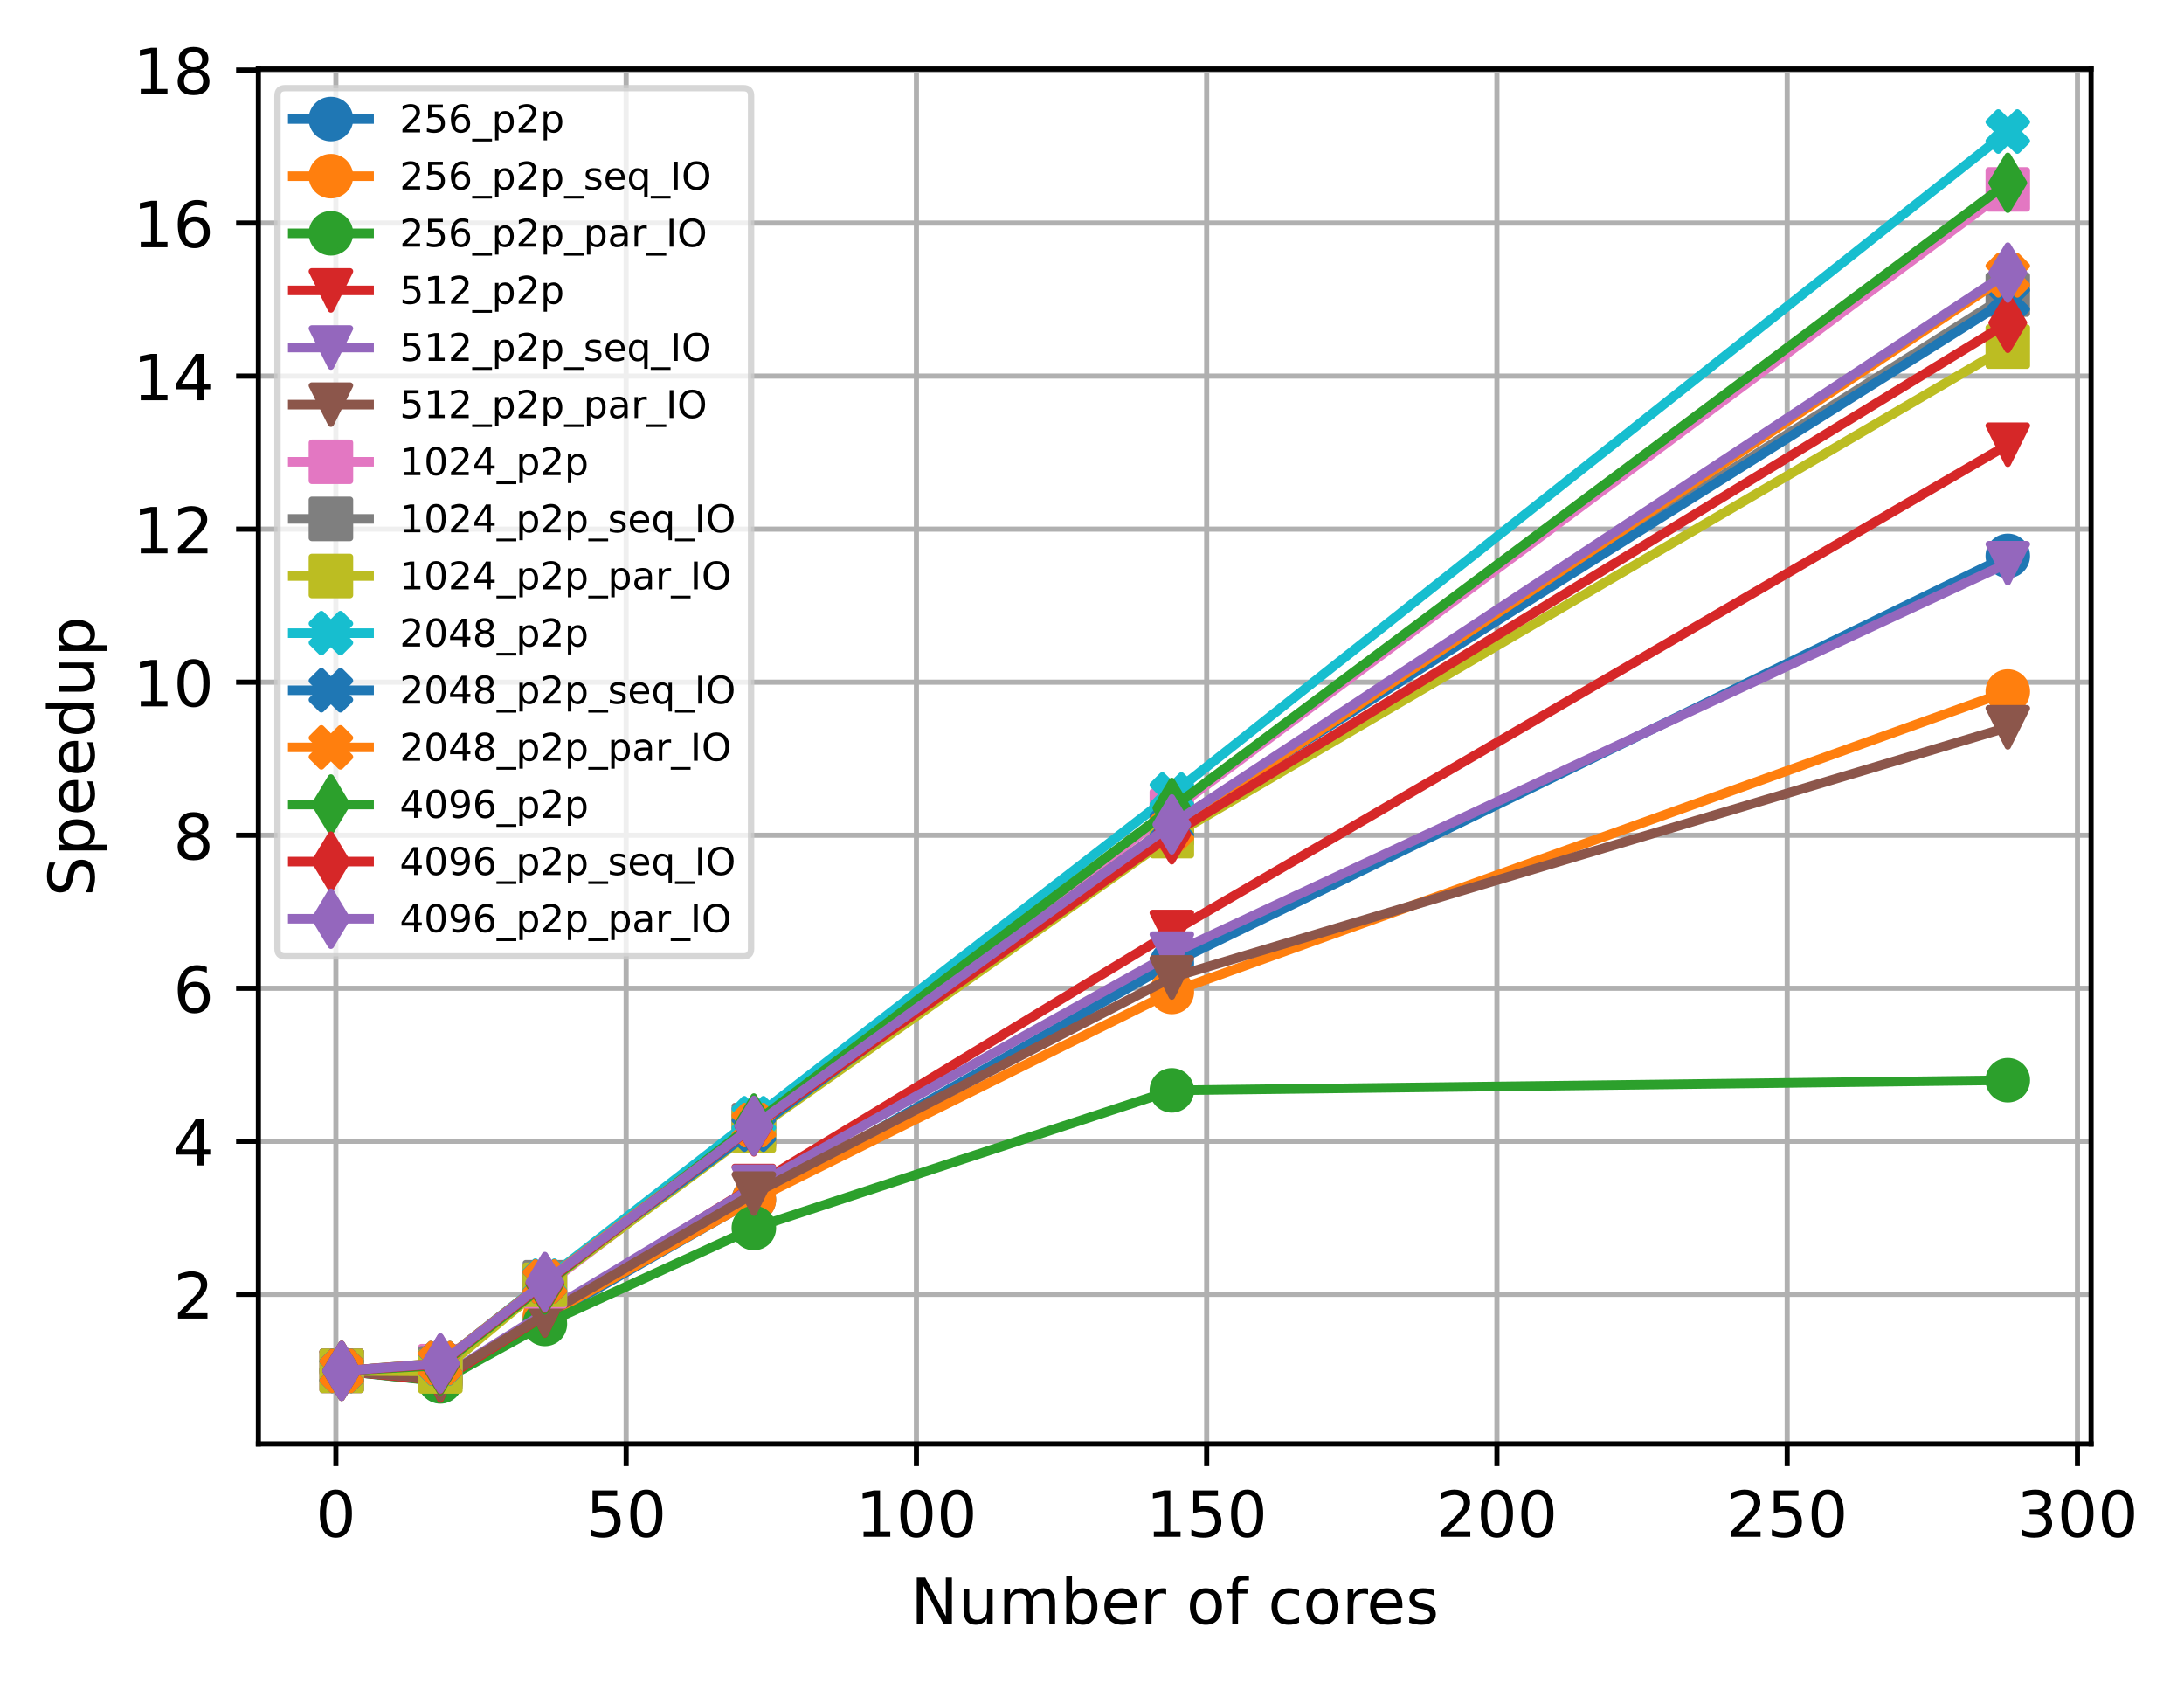 <?xml version="1.0" encoding="utf-8" standalone="no"?>
<!DOCTYPE svg PUBLIC "-//W3C//DTD SVG 1.1//EN"
  "http://www.w3.org/Graphics/SVG/1.1/DTD/svg11.dtd">
<!-- Created with matplotlib (https://matplotlib.org/) -->
<svg height="264.4pt" version="1.1" viewBox="0 0 343.203 264.4" width="343.203pt" xmlns="http://www.w3.org/2000/svg" xmlns:xlink="http://www.w3.org/1999/xlink">
 <defs>
  <style type="text/css">
*{stroke-linecap:butt;stroke-linejoin:round;}
  </style>
 </defs>
 <g id="figure_1">
  <g id="patch_1">
   <path d="M 0 264.4 
L 343.203 264.4 
L 343.203 0 
L 0 0 
z
" style="fill:#ffffff;"/>
  </g>
  <g id="axes_1">
   <g id="patch_2">
    <path d="M 40.603 226.843 
L 328.603 226.843 
L 328.603 10.843 
L 40.603 10.843 
z
" style="fill:#ffffff;"/>
   </g>
   <g id="matplotlib.axis_1">
    <g id="xtick_1">
     <g id="line2d_1">
      <path clip-path="url(#p2a4f93fd7f)" d="M 52.782 226.843 
L 52.782 10.843 
" style="fill:none;stroke:#b0b0b0;stroke-linecap:square;stroke-width:0.8;"/>
     </g>
     <g id="line2d_2">
      <defs>
       <path d="M 0 0 
L 0 3.5 
" id="mf9ddf1fd57" style="stroke:#000000;stroke-width:0.8;"/>
      </defs>
      <g>
       <use style="stroke:#000000;stroke-width:0.8;" x="52.782" xlink:href="#mf9ddf1fd57" y="226.843"/>
      </g>
     </g>
     <g id="text_1">
      <!-- 0 -->
      <defs>
       <path d="M 31.781 66.406 
Q 24.172 66.406 20.328 58.906 
Q 16.5 51.422 16.5 36.375 
Q 16.5 21.391 20.328 13.891 
Q 24.172 6.391 31.781 6.391 
Q 39.453 6.391 43.281 13.891 
Q 47.125 21.391 47.125 36.375 
Q 47.125 51.422 43.281 58.906 
Q 39.453 66.406 31.781 66.406 
z
M 31.781 74.219 
Q 44.047 74.219 50.516 64.516 
Q 56.984 54.828 56.984 36.375 
Q 56.984 17.969 50.516 8.266 
Q 44.047 -1.422 31.781 -1.422 
Q 19.531 -1.422 13.062 8.266 
Q 6.594 17.969 6.594 36.375 
Q 6.594 54.828 13.062 64.516 
Q 19.531 74.219 31.781 74.219 
z
" id="DejaVuSans-48"/>
      </defs>
      <g transform="translate(49.601 241.442)scale(0.1 -0.1)">
       <use xlink:href="#DejaVuSans-48"/>
      </g>
     </g>
    </g>
    <g id="xtick_2">
     <g id="line2d_3">
      <path clip-path="url(#p2a4f93fd7f)" d="M 98.395 226.843 
L 98.395 10.843 
" style="fill:none;stroke:#b0b0b0;stroke-linecap:square;stroke-width:0.8;"/>
     </g>
     <g id="line2d_4">
      <g>
       <use style="stroke:#000000;stroke-width:0.8;" x="98.395" xlink:href="#mf9ddf1fd57" y="226.843"/>
      </g>
     </g>
     <g id="text_2">
      <!-- 50 -->
      <defs>
       <path d="M 10.797 72.906 
L 49.516 72.906 
L 49.516 64.594 
L 19.828 64.594 
L 19.828 46.734 
Q 21.969 47.469 24.109 47.828 
Q 26.266 48.188 28.422 48.188 
Q 40.625 48.188 47.75 41.5 
Q 54.891 34.812 54.891 23.391 
Q 54.891 11.625 47.562 5.094 
Q 40.234 -1.422 26.906 -1.422 
Q 22.312 -1.422 17.547 -0.641 
Q 12.797 0.141 7.719 1.703 
L 7.719 11.625 
Q 12.109 9.234 16.797 8.062 
Q 21.484 6.891 26.703 6.891 
Q 35.156 6.891 40.078 11.328 
Q 45.016 15.766 45.016 23.391 
Q 45.016 31 40.078 35.438 
Q 35.156 39.891 26.703 39.891 
Q 22.75 39.891 18.812 39.016 
Q 14.891 38.141 10.797 36.281 
z
" id="DejaVuSans-53"/>
      </defs>
      <g transform="translate(92.032 241.442)scale(0.1 -0.1)">
       <use xlink:href="#DejaVuSans-53"/>
       <use x="63.623" xlink:href="#DejaVuSans-48"/>
      </g>
     </g>
    </g>
    <g id="xtick_3">
     <g id="line2d_5">
      <path clip-path="url(#p2a4f93fd7f)" d="M 144.008 226.843 
L 144.008 10.843 
" style="fill:none;stroke:#b0b0b0;stroke-linecap:square;stroke-width:0.8;"/>
     </g>
     <g id="line2d_6">
      <g>
       <use style="stroke:#000000;stroke-width:0.8;" x="144.008" xlink:href="#mf9ddf1fd57" y="226.843"/>
      </g>
     </g>
     <g id="text_3">
      <!-- 100 -->
      <defs>
       <path d="M 12.406 8.297 
L 28.516 8.297 
L 28.516 63.922 
L 10.984 60.406 
L 10.984 69.391 
L 28.422 72.906 
L 38.281 72.906 
L 38.281 8.297 
L 54.391 8.297 
L 54.391 0 
L 12.406 0 
z
" id="DejaVuSans-49"/>
      </defs>
      <g transform="translate(134.464 241.442)scale(0.1 -0.1)">
       <use xlink:href="#DejaVuSans-49"/>
       <use x="63.623" xlink:href="#DejaVuSans-48"/>
       <use x="127.246" xlink:href="#DejaVuSans-48"/>
      </g>
     </g>
    </g>
    <g id="xtick_4">
     <g id="line2d_7">
      <path clip-path="url(#p2a4f93fd7f)" d="M 189.621 226.843 
L 189.621 10.843 
" style="fill:none;stroke:#b0b0b0;stroke-linecap:square;stroke-width:0.8;"/>
     </g>
     <g id="line2d_8">
      <g>
       <use style="stroke:#000000;stroke-width:0.8;" x="189.621" xlink:href="#mf9ddf1fd57" y="226.843"/>
      </g>
     </g>
     <g id="text_4">
      <!-- 150 -->
      <g transform="translate(180.077 241.442)scale(0.1 -0.1)">
       <use xlink:href="#DejaVuSans-49"/>
       <use x="63.623" xlink:href="#DejaVuSans-53"/>
       <use x="127.246" xlink:href="#DejaVuSans-48"/>
      </g>
     </g>
    </g>
    <g id="xtick_5">
     <g id="line2d_9">
      <path clip-path="url(#p2a4f93fd7f)" d="M 235.233 226.843 
L 235.233 10.843 
" style="fill:none;stroke:#b0b0b0;stroke-linecap:square;stroke-width:0.8;"/>
     </g>
     <g id="line2d_10">
      <g>
       <use style="stroke:#000000;stroke-width:0.8;" x="235.233" xlink:href="#mf9ddf1fd57" y="226.843"/>
      </g>
     </g>
     <g id="text_5">
      <!-- 200 -->
      <defs>
       <path d="M 19.188 8.297 
L 53.609 8.297 
L 53.609 0 
L 7.328 0 
L 7.328 8.297 
Q 12.938 14.109 22.625 23.891 
Q 32.328 33.688 34.812 36.531 
Q 39.547 41.844 41.422 45.531 
Q 43.312 49.219 43.312 52.781 
Q 43.312 58.594 39.234 62.25 
Q 35.156 65.922 28.609 65.922 
Q 23.969 65.922 18.812 64.312 
Q 13.672 62.703 7.812 59.422 
L 7.812 69.391 
Q 13.766 71.781 18.938 73 
Q 24.125 74.219 28.422 74.219 
Q 39.75 74.219 46.484 68.547 
Q 53.219 62.891 53.219 53.422 
Q 53.219 48.922 51.531 44.891 
Q 49.859 40.875 45.406 35.406 
Q 44.188 33.984 37.641 27.219 
Q 31.109 20.453 19.188 8.297 
z
" id="DejaVuSans-50"/>
      </defs>
      <g transform="translate(225.69 241.442)scale(0.1 -0.1)">
       <use xlink:href="#DejaVuSans-50"/>
       <use x="63.623" xlink:href="#DejaVuSans-48"/>
       <use x="127.246" xlink:href="#DejaVuSans-48"/>
      </g>
     </g>
    </g>
    <g id="xtick_6">
     <g id="line2d_11">
      <path clip-path="url(#p2a4f93fd7f)" d="M 280.846 226.843 
L 280.846 10.843 
" style="fill:none;stroke:#b0b0b0;stroke-linecap:square;stroke-width:0.8;"/>
     </g>
     <g id="line2d_12">
      <g>
       <use style="stroke:#000000;stroke-width:0.8;" x="280.846" xlink:href="#mf9ddf1fd57" y="226.843"/>
      </g>
     </g>
     <g id="text_6">
      <!-- 250 -->
      <g transform="translate(271.303 241.442)scale(0.1 -0.1)">
       <use xlink:href="#DejaVuSans-50"/>
       <use x="63.623" xlink:href="#DejaVuSans-53"/>
       <use x="127.246" xlink:href="#DejaVuSans-48"/>
      </g>
     </g>
    </g>
    <g id="xtick_7">
     <g id="line2d_13">
      <path clip-path="url(#p2a4f93fd7f)" d="M 326.459 226.843 
L 326.459 10.843 
" style="fill:none;stroke:#b0b0b0;stroke-linecap:square;stroke-width:0.8;"/>
     </g>
     <g id="line2d_14">
      <g>
       <use style="stroke:#000000;stroke-width:0.8;" x="326.459" xlink:href="#mf9ddf1fd57" y="226.843"/>
      </g>
     </g>
     <g id="text_7">
      <!-- 300 -->
      <defs>
       <path d="M 40.578 39.312 
Q 47.656 37.797 51.625 33 
Q 55.609 28.219 55.609 21.188 
Q 55.609 10.406 48.188 4.484 
Q 40.766 -1.422 27.094 -1.422 
Q 22.516 -1.422 17.656 -0.516 
Q 12.797 0.391 7.625 2.203 
L 7.625 11.719 
Q 11.719 9.328 16.594 8.109 
Q 21.484 6.891 26.812 6.891 
Q 36.078 6.891 40.938 10.547 
Q 45.797 14.203 45.797 21.188 
Q 45.797 27.641 41.281 31.266 
Q 36.766 34.906 28.719 34.906 
L 20.219 34.906 
L 20.219 43.016 
L 29.109 43.016 
Q 36.375 43.016 40.234 45.922 
Q 44.094 48.828 44.094 54.297 
Q 44.094 59.906 40.109 62.906 
Q 36.141 65.922 28.719 65.922 
Q 24.656 65.922 20.016 65.031 
Q 15.375 64.156 9.812 62.312 
L 9.812 71.094 
Q 15.438 72.656 20.344 73.438 
Q 25.25 74.219 29.594 74.219 
Q 40.828 74.219 47.359 69.109 
Q 53.906 64.016 53.906 55.328 
Q 53.906 49.266 50.438 45.094 
Q 46.969 40.922 40.578 39.312 
z
" id="DejaVuSans-51"/>
      </defs>
      <g transform="translate(316.916 241.442)scale(0.1 -0.1)">
       <use xlink:href="#DejaVuSans-51"/>
       <use x="63.623" xlink:href="#DejaVuSans-48"/>
       <use x="127.246" xlink:href="#DejaVuSans-48"/>
      </g>
     </g>
    </g>
    <g id="text_8">
     <!-- Number of cores -->
     <defs>
      <path d="M 9.812 72.906 
L 23.094 72.906 
L 55.422 11.922 
L 55.422 72.906 
L 64.984 72.906 
L 64.984 0 
L 51.703 0 
L 19.391 60.984 
L 19.391 0 
L 9.812 0 
z
" id="DejaVuSans-78"/>
      <path d="M 8.5 21.578 
L 8.5 54.688 
L 17.484 54.688 
L 17.484 21.922 
Q 17.484 14.156 20.5 10.266 
Q 23.531 6.391 29.594 6.391 
Q 36.859 6.391 41.078 11.031 
Q 45.312 15.672 45.312 23.688 
L 45.312 54.688 
L 54.297 54.688 
L 54.297 0 
L 45.312 0 
L 45.312 8.406 
Q 42.047 3.422 37.719 1 
Q 33.406 -1.422 27.688 -1.422 
Q 18.266 -1.422 13.375 4.438 
Q 8.5 10.297 8.5 21.578 
z
M 31.109 56 
z
" id="DejaVuSans-117"/>
      <path d="M 52 44.188 
Q 55.375 50.25 60.062 53.125 
Q 64.75 56 71.094 56 
Q 79.641 56 84.281 50.016 
Q 88.922 44.047 88.922 33.016 
L 88.922 0 
L 79.891 0 
L 79.891 32.719 
Q 79.891 40.578 77.094 44.375 
Q 74.312 48.188 68.609 48.188 
Q 61.625 48.188 57.562 43.547 
Q 53.516 38.922 53.516 30.906 
L 53.516 0 
L 44.484 0 
L 44.484 32.719 
Q 44.484 40.625 41.703 44.406 
Q 38.922 48.188 33.109 48.188 
Q 26.219 48.188 22.156 43.531 
Q 18.109 38.875 18.109 30.906 
L 18.109 0 
L 9.078 0 
L 9.078 54.688 
L 18.109 54.688 
L 18.109 46.188 
Q 21.188 51.219 25.484 53.609 
Q 29.781 56 35.688 56 
Q 41.656 56 45.828 52.969 
Q 50 49.953 52 44.188 
z
" id="DejaVuSans-109"/>
      <path d="M 48.688 27.297 
Q 48.688 37.203 44.609 42.844 
Q 40.531 48.484 33.406 48.484 
Q 26.266 48.484 22.188 42.844 
Q 18.109 37.203 18.109 27.297 
Q 18.109 17.391 22.188 11.75 
Q 26.266 6.109 33.406 6.109 
Q 40.531 6.109 44.609 11.75 
Q 48.688 17.391 48.688 27.297 
z
M 18.109 46.391 
Q 20.953 51.266 25.266 53.625 
Q 29.594 56 35.594 56 
Q 45.562 56 51.781 48.094 
Q 58.016 40.188 58.016 27.297 
Q 58.016 14.406 51.781 6.484 
Q 45.562 -1.422 35.594 -1.422 
Q 29.594 -1.422 25.266 0.953 
Q 20.953 3.328 18.109 8.203 
L 18.109 0 
L 9.078 0 
L 9.078 75.984 
L 18.109 75.984 
z
" id="DejaVuSans-98"/>
      <path d="M 56.203 29.594 
L 56.203 25.203 
L 14.891 25.203 
Q 15.484 15.922 20.484 11.062 
Q 25.484 6.203 34.422 6.203 
Q 39.594 6.203 44.453 7.469 
Q 49.312 8.734 54.109 11.281 
L 54.109 2.781 
Q 49.266 0.734 44.188 -0.344 
Q 39.109 -1.422 33.891 -1.422 
Q 20.797 -1.422 13.156 6.188 
Q 5.516 13.812 5.516 26.812 
Q 5.516 40.234 12.766 48.109 
Q 20.016 56 32.328 56 
Q 43.359 56 49.781 48.891 
Q 56.203 41.797 56.203 29.594 
z
M 47.219 32.234 
Q 47.125 39.594 43.094 43.984 
Q 39.062 48.391 32.422 48.391 
Q 24.906 48.391 20.391 44.141 
Q 15.875 39.891 15.188 32.172 
z
" id="DejaVuSans-101"/>
      <path d="M 41.109 46.297 
Q 39.594 47.172 37.812 47.578 
Q 36.031 48 33.891 48 
Q 26.266 48 22.188 43.047 
Q 18.109 38.094 18.109 28.812 
L 18.109 0 
L 9.078 0 
L 9.078 54.688 
L 18.109 54.688 
L 18.109 46.188 
Q 20.953 51.172 25.484 53.578 
Q 30.031 56 36.531 56 
Q 37.453 56 38.578 55.875 
Q 39.703 55.766 41.062 55.516 
z
" id="DejaVuSans-114"/>
      <path id="DejaVuSans-32"/>
      <path d="M 30.609 48.391 
Q 23.391 48.391 19.188 42.75 
Q 14.984 37.109 14.984 27.297 
Q 14.984 17.484 19.156 11.844 
Q 23.344 6.203 30.609 6.203 
Q 37.797 6.203 41.984 11.859 
Q 46.188 17.531 46.188 27.297 
Q 46.188 37.016 41.984 42.703 
Q 37.797 48.391 30.609 48.391 
z
M 30.609 56 
Q 42.328 56 49.016 48.375 
Q 55.719 40.766 55.719 27.297 
Q 55.719 13.875 49.016 6.219 
Q 42.328 -1.422 30.609 -1.422 
Q 18.844 -1.422 12.172 6.219 
Q 5.516 13.875 5.516 27.297 
Q 5.516 40.766 12.172 48.375 
Q 18.844 56 30.609 56 
z
" id="DejaVuSans-111"/>
      <path d="M 37.109 75.984 
L 37.109 68.5 
L 28.516 68.5 
Q 23.688 68.5 21.797 66.547 
Q 19.922 64.594 19.922 59.516 
L 19.922 54.688 
L 34.719 54.688 
L 34.719 47.703 
L 19.922 47.703 
L 19.922 0 
L 10.891 0 
L 10.891 47.703 
L 2.297 47.703 
L 2.297 54.688 
L 10.891 54.688 
L 10.891 58.5 
Q 10.891 67.625 15.141 71.797 
Q 19.391 75.984 28.609 75.984 
z
" id="DejaVuSans-102"/>
      <path d="M 48.781 52.594 
L 48.781 44.188 
Q 44.969 46.297 41.141 47.344 
Q 37.312 48.391 33.406 48.391 
Q 24.656 48.391 19.812 42.844 
Q 14.984 37.312 14.984 27.297 
Q 14.984 17.281 19.812 11.734 
Q 24.656 6.203 33.406 6.203 
Q 37.312 6.203 41.141 7.25 
Q 44.969 8.297 48.781 10.406 
L 48.781 2.094 
Q 45.016 0.344 40.984 -0.531 
Q 36.969 -1.422 32.422 -1.422 
Q 20.062 -1.422 12.781 6.344 
Q 5.516 14.109 5.516 27.297 
Q 5.516 40.672 12.859 48.328 
Q 20.219 56 33.016 56 
Q 37.156 56 41.109 55.141 
Q 45.062 54.297 48.781 52.594 
z
" id="DejaVuSans-99"/>
      <path d="M 44.281 53.078 
L 44.281 44.578 
Q 40.484 46.531 36.375 47.5 
Q 32.281 48.484 27.875 48.484 
Q 21.188 48.484 17.844 46.438 
Q 14.5 44.391 14.5 40.281 
Q 14.5 37.156 16.891 35.375 
Q 19.281 33.594 26.516 31.984 
L 29.594 31.297 
Q 39.156 29.25 43.188 25.516 
Q 47.219 21.781 47.219 15.094 
Q 47.219 7.469 41.188 3.016 
Q 35.156 -1.422 24.609 -1.422 
Q 20.219 -1.422 15.453 -0.562 
Q 10.688 0.297 5.422 2 
L 5.422 11.281 
Q 10.406 8.688 15.234 7.391 
Q 20.062 6.109 24.812 6.109 
Q 31.156 6.109 34.562 8.281 
Q 37.984 10.453 37.984 14.406 
Q 37.984 18.062 35.516 20.016 
Q 33.062 21.969 24.703 23.781 
L 21.578 24.516 
Q 13.234 26.266 9.516 29.906 
Q 5.812 33.547 5.812 39.891 
Q 5.812 47.609 11.281 51.797 
Q 16.75 56 26.812 56 
Q 31.781 56 36.172 55.266 
Q 40.578 54.547 44.281 53.078 
z
" id="DejaVuSans-115"/>
     </defs>
     <g transform="translate(143.087 255.12)scale(0.1 -0.1)">
      <use xlink:href="#DejaVuSans-78"/>
      <use x="74.805" xlink:href="#DejaVuSans-117"/>
      <use x="138.184" xlink:href="#DejaVuSans-109"/>
      <use x="235.596" xlink:href="#DejaVuSans-98"/>
      <use x="299.072" xlink:href="#DejaVuSans-101"/>
      <use x="360.596" xlink:href="#DejaVuSans-114"/>
      <use x="401.709" xlink:href="#DejaVuSans-32"/>
      <use x="433.496" xlink:href="#DejaVuSans-111"/>
      <use x="494.678" xlink:href="#DejaVuSans-102"/>
      <use x="529.883" xlink:href="#DejaVuSans-32"/>
      <use x="561.67" xlink:href="#DejaVuSans-99"/>
      <use x="616.65" xlink:href="#DejaVuSans-111"/>
      <use x="677.832" xlink:href="#DejaVuSans-114"/>
      <use x="716.695" xlink:href="#DejaVuSans-101"/>
      <use x="778.219" xlink:href="#DejaVuSans-115"/>
     </g>
    </g>
   </g>
   <g id="matplotlib.axis_2">
    <g id="ytick_1">
     <g id="line2d_15">
      <path clip-path="url(#p2a4f93fd7f)" d="M 40.603 203.345 
L 328.603 203.345 
" style="fill:none;stroke:#b0b0b0;stroke-linecap:square;stroke-width:0.8;"/>
     </g>
     <g id="line2d_16">
      <defs>
       <path d="M 0 0 
L -3.5 0 
" id="me0f9946954" style="stroke:#000000;stroke-width:0.8;"/>
      </defs>
      <g>
       <use style="stroke:#000000;stroke-width:0.8;" x="40.603" xlink:href="#me0f9946954" y="203.345"/>
      </g>
     </g>
     <g id="text_9">
      <!-- 2 -->
      <g transform="translate(27.241 207.145)scale(0.1 -0.1)">
       <use xlink:href="#DejaVuSans-50"/>
      </g>
     </g>
    </g>
    <g id="ytick_2">
     <g id="line2d_17">
      <path clip-path="url(#p2a4f93fd7f)" d="M 40.603 179.302 
L 328.603 179.302 
" style="fill:none;stroke:#b0b0b0;stroke-linecap:square;stroke-width:0.8;"/>
     </g>
     <g id="line2d_18">
      <g>
       <use style="stroke:#000000;stroke-width:0.8;" x="40.603" xlink:href="#me0f9946954" y="179.302"/>
      </g>
     </g>
     <g id="text_10">
      <!-- 4 -->
      <defs>
       <path d="M 37.797 64.312 
L 12.891 25.391 
L 37.797 25.391 
z
M 35.203 72.906 
L 47.609 72.906 
L 47.609 25.391 
L 58.016 25.391 
L 58.016 17.188 
L 47.609 17.188 
L 47.609 0 
L 37.797 0 
L 37.797 17.188 
L 4.891 17.188 
L 4.891 26.703 
z
" id="DejaVuSans-52"/>
      </defs>
      <g transform="translate(27.241 183.101)scale(0.1 -0.1)">
       <use xlink:href="#DejaVuSans-52"/>
      </g>
     </g>
    </g>
    <g id="ytick_3">
     <g id="line2d_19">
      <path clip-path="url(#p2a4f93fd7f)" d="M 40.603 155.259 
L 328.603 155.259 
" style="fill:none;stroke:#b0b0b0;stroke-linecap:square;stroke-width:0.8;"/>
     </g>
     <g id="line2d_20">
      <g>
       <use style="stroke:#000000;stroke-width:0.8;" x="40.603" xlink:href="#me0f9946954" y="155.259"/>
      </g>
     </g>
     <g id="text_11">
      <!-- 6 -->
      <defs>
       <path d="M 33.016 40.375 
Q 26.375 40.375 22.484 35.828 
Q 18.609 31.297 18.609 23.391 
Q 18.609 15.531 22.484 10.953 
Q 26.375 6.391 33.016 6.391 
Q 39.656 6.391 43.531 10.953 
Q 47.406 15.531 47.406 23.391 
Q 47.406 31.297 43.531 35.828 
Q 39.656 40.375 33.016 40.375 
z
M 52.594 71.297 
L 52.594 62.312 
Q 48.875 64.062 45.094 64.984 
Q 41.312 65.922 37.594 65.922 
Q 27.828 65.922 22.672 59.328 
Q 17.531 52.734 16.797 39.406 
Q 19.672 43.656 24.016 45.922 
Q 28.375 48.188 33.594 48.188 
Q 44.578 48.188 50.953 41.516 
Q 57.328 34.859 57.328 23.391 
Q 57.328 12.156 50.688 5.359 
Q 44.047 -1.422 33.016 -1.422 
Q 20.359 -1.422 13.672 8.266 
Q 6.984 17.969 6.984 36.375 
Q 6.984 53.656 15.188 63.938 
Q 23.391 74.219 37.203 74.219 
Q 40.922 74.219 44.703 73.484 
Q 48.484 72.75 52.594 71.297 
z
" id="DejaVuSans-54"/>
      </defs>
      <g transform="translate(27.241 159.058)scale(0.1 -0.1)">
       <use xlink:href="#DejaVuSans-54"/>
      </g>
     </g>
    </g>
    <g id="ytick_4">
     <g id="line2d_21">
      <path clip-path="url(#p2a4f93fd7f)" d="M 40.603 131.216 
L 328.603 131.216 
" style="fill:none;stroke:#b0b0b0;stroke-linecap:square;stroke-width:0.8;"/>
     </g>
     <g id="line2d_22">
      <g>
       <use style="stroke:#000000;stroke-width:0.8;" x="40.603" xlink:href="#me0f9946954" y="131.216"/>
      </g>
     </g>
     <g id="text_12">
      <!-- 8 -->
      <defs>
       <path d="M 31.781 34.625 
Q 24.75 34.625 20.719 30.859 
Q 16.703 27.094 16.703 20.516 
Q 16.703 13.922 20.719 10.156 
Q 24.75 6.391 31.781 6.391 
Q 38.812 6.391 42.859 10.172 
Q 46.922 13.969 46.922 20.516 
Q 46.922 27.094 42.891 30.859 
Q 38.875 34.625 31.781 34.625 
z
M 21.922 38.812 
Q 15.578 40.375 12.031 44.719 
Q 8.5 49.078 8.5 55.328 
Q 8.5 64.062 14.719 69.141 
Q 20.953 74.219 31.781 74.219 
Q 42.672 74.219 48.875 69.141 
Q 55.078 64.062 55.078 55.328 
Q 55.078 49.078 51.531 44.719 
Q 48 40.375 41.703 38.812 
Q 48.828 37.156 52.797 32.312 
Q 56.781 27.484 56.781 20.516 
Q 56.781 9.906 50.312 4.234 
Q 43.844 -1.422 31.781 -1.422 
Q 19.734 -1.422 13.25 4.234 
Q 6.781 9.906 6.781 20.516 
Q 6.781 27.484 10.781 32.312 
Q 14.797 37.156 21.922 38.812 
z
M 18.312 54.391 
Q 18.312 48.734 21.844 45.562 
Q 25.391 42.391 31.781 42.391 
Q 38.141 42.391 41.719 45.562 
Q 45.312 48.734 45.312 54.391 
Q 45.312 60.062 41.719 63.234 
Q 38.141 66.406 31.781 66.406 
Q 25.391 66.406 21.844 63.234 
Q 18.312 60.062 18.312 54.391 
z
" id="DejaVuSans-56"/>
      </defs>
      <g transform="translate(27.241 135.015)scale(0.1 -0.1)">
       <use xlink:href="#DejaVuSans-56"/>
      </g>
     </g>
    </g>
    <g id="ytick_5">
     <g id="line2d_23">
      <path clip-path="url(#p2a4f93fd7f)" d="M 40.603 107.172 
L 328.603 107.172 
" style="fill:none;stroke:#b0b0b0;stroke-linecap:square;stroke-width:0.8;"/>
     </g>
     <g id="line2d_24">
      <g>
       <use style="stroke:#000000;stroke-width:0.8;" x="40.603" xlink:href="#me0f9946954" y="107.172"/>
      </g>
     </g>
     <g id="text_13">
      <!-- 10 -->
      <g transform="translate(20.878 110.971)scale(0.1 -0.1)">
       <use xlink:href="#DejaVuSans-49"/>
       <use x="63.623" xlink:href="#DejaVuSans-48"/>
      </g>
     </g>
    </g>
    <g id="ytick_6">
     <g id="line2d_25">
      <path clip-path="url(#p2a4f93fd7f)" d="M 40.603 83.129 
L 328.603 83.129 
" style="fill:none;stroke:#b0b0b0;stroke-linecap:square;stroke-width:0.8;"/>
     </g>
     <g id="line2d_26">
      <g>
       <use style="stroke:#000000;stroke-width:0.8;" x="40.603" xlink:href="#me0f9946954" y="83.129"/>
      </g>
     </g>
     <g id="text_14">
      <!-- 12 -->
      <g transform="translate(20.878 86.928)scale(0.1 -0.1)">
       <use xlink:href="#DejaVuSans-49"/>
       <use x="63.623" xlink:href="#DejaVuSans-50"/>
      </g>
     </g>
    </g>
    <g id="ytick_7">
     <g id="line2d_27">
      <path clip-path="url(#p2a4f93fd7f)" d="M 40.603 59.086 
L 328.603 59.086 
" style="fill:none;stroke:#b0b0b0;stroke-linecap:square;stroke-width:0.8;"/>
     </g>
     <g id="line2d_28">
      <g>
       <use style="stroke:#000000;stroke-width:0.8;" x="40.603" xlink:href="#me0f9946954" y="59.086"/>
      </g>
     </g>
     <g id="text_15">
      <!-- 14 -->
      <g transform="translate(20.878 62.885)scale(0.1 -0.1)">
       <use xlink:href="#DejaVuSans-49"/>
       <use x="63.623" xlink:href="#DejaVuSans-52"/>
      </g>
     </g>
    </g>
    <g id="ytick_8">
     <g id="line2d_29">
      <path clip-path="url(#p2a4f93fd7f)" d="M 40.603 35.042 
L 328.603 35.042 
" style="fill:none;stroke:#b0b0b0;stroke-linecap:square;stroke-width:0.8;"/>
     </g>
     <g id="line2d_30">
      <g>
       <use style="stroke:#000000;stroke-width:0.8;" x="40.603" xlink:href="#me0f9946954" y="35.042"/>
      </g>
     </g>
     <g id="text_16">
      <!-- 16 -->
      <g transform="translate(20.878 38.842)scale(0.1 -0.1)">
       <use xlink:href="#DejaVuSans-49"/>
       <use x="63.623" xlink:href="#DejaVuSans-54"/>
      </g>
     </g>
    </g>
    <g id="ytick_9">
     <g id="line2d_31">
      <path clip-path="url(#p2a4f93fd7f)" d="M 40.603 10.999 
L 328.603 10.999 
" style="fill:none;stroke:#b0b0b0;stroke-linecap:square;stroke-width:0.8;"/>
     </g>
     <g id="line2d_32">
      <g>
       <use style="stroke:#000000;stroke-width:0.8;" x="40.603" xlink:href="#me0f9946954" y="10.999"/>
      </g>
     </g>
     <g id="text_17">
      <!-- 18 -->
      <g transform="translate(20.878 14.798)scale(0.1 -0.1)">
       <use xlink:href="#DejaVuSans-49"/>
       <use x="63.623" xlink:href="#DejaVuSans-56"/>
      </g>
     </g>
    </g>
    <g id="text_18">
     <!-- Speedup -->
     <defs>
      <path d="M 53.516 70.516 
L 53.516 60.891 
Q 47.906 63.578 42.922 64.891 
Q 37.938 66.219 33.297 66.219 
Q 25.25 66.219 20.875 63.094 
Q 16.5 59.969 16.5 54.203 
Q 16.5 49.359 19.406 46.891 
Q 22.312 44.438 30.422 42.922 
L 36.375 41.703 
Q 47.406 39.594 52.656 34.297 
Q 57.906 29 57.906 20.125 
Q 57.906 9.516 50.797 4.047 
Q 43.703 -1.422 29.984 -1.422 
Q 24.812 -1.422 18.969 -0.25 
Q 13.141 0.922 6.891 3.219 
L 6.891 13.375 
Q 12.891 10.016 18.656 8.297 
Q 24.422 6.594 29.984 6.594 
Q 38.422 6.594 43.016 9.906 
Q 47.609 13.234 47.609 19.391 
Q 47.609 24.75 44.312 27.781 
Q 41.016 30.812 33.5 32.328 
L 27.484 33.5 
Q 16.453 35.688 11.516 40.375 
Q 6.594 45.062 6.594 53.422 
Q 6.594 63.094 13.406 68.656 
Q 20.219 74.219 32.172 74.219 
Q 37.312 74.219 42.625 73.281 
Q 47.953 72.359 53.516 70.516 
z
" id="DejaVuSans-83"/>
      <path d="M 18.109 8.203 
L 18.109 -20.797 
L 9.078 -20.797 
L 9.078 54.688 
L 18.109 54.688 
L 18.109 46.391 
Q 20.953 51.266 25.266 53.625 
Q 29.594 56 35.594 56 
Q 45.562 56 51.781 48.094 
Q 58.016 40.188 58.016 27.297 
Q 58.016 14.406 51.781 6.484 
Q 45.562 -1.422 35.594 -1.422 
Q 29.594 -1.422 25.266 0.953 
Q 20.953 3.328 18.109 8.203 
z
M 48.688 27.297 
Q 48.688 37.203 44.609 42.844 
Q 40.531 48.484 33.406 48.484 
Q 26.266 48.484 22.188 42.844 
Q 18.109 37.203 18.109 27.297 
Q 18.109 17.391 22.188 11.75 
Q 26.266 6.109 33.406 6.109 
Q 40.531 6.109 44.609 11.75 
Q 48.688 17.391 48.688 27.297 
z
" id="DejaVuSans-112"/>
      <path d="M 45.406 46.391 
L 45.406 75.984 
L 54.391 75.984 
L 54.391 0 
L 45.406 0 
L 45.406 8.203 
Q 42.578 3.328 38.25 0.953 
Q 33.938 -1.422 27.875 -1.422 
Q 17.969 -1.422 11.734 6.484 
Q 5.516 14.406 5.516 27.297 
Q 5.516 40.188 11.734 48.094 
Q 17.969 56 27.875 56 
Q 33.938 56 38.25 53.625 
Q 42.578 51.266 45.406 46.391 
z
M 14.797 27.297 
Q 14.797 17.391 18.875 11.75 
Q 22.953 6.109 30.078 6.109 
Q 37.203 6.109 41.297 11.75 
Q 45.406 17.391 45.406 27.297 
Q 45.406 37.203 41.297 42.844 
Q 37.203 48.484 30.078 48.484 
Q 22.953 48.484 18.875 42.844 
Q 14.797 37.203 14.797 27.297 
z
" id="DejaVuSans-100"/>
     </defs>
     <g transform="translate(14.798 140.862)rotate(-90)scale(0.1 -0.1)">
      <use xlink:href="#DejaVuSans-83"/>
      <use x="63.477" xlink:href="#DejaVuSans-112"/>
      <use x="126.953" xlink:href="#DejaVuSans-101"/>
      <use x="188.477" xlink:href="#DejaVuSans-101"/>
      <use x="250" xlink:href="#DejaVuSans-100"/>
      <use x="313.477" xlink:href="#DejaVuSans-117"/>
      <use x="376.855" xlink:href="#DejaVuSans-112"/>
     </g>
    </g>
   </g>
   <g id="line2d_33">
    <path clip-path="url(#p2a4f93fd7f)" d="M 53.694 215.367 
L 69.202 216.967 
L 85.623 207.131 
L 118.464 188.444 
L 184.147 151.334 
L 315.512 87.33 
" style="fill:none;stroke:#1f77b4;stroke-linecap:square;stroke-width:1.5;"/>
    <defs>
     <path d="M 0 3 
C 0.796 3 1.559 2.684 2.121 2.121 
C 2.684 1.559 3 0.796 3 0 
C 3 -0.796 2.684 -1.559 2.121 -2.121 
C 1.559 -2.684 0.796 -3 0 -3 
C -0.796 -3 -1.559 -2.684 -2.121 -2.121 
C -2.684 -1.559 -3 -0.796 -3 0 
C -3 0.796 -2.684 1.559 -2.121 2.121 
C -1.559 2.684 -0.796 3 0 3 
z
" id="me561f82f7f" style="stroke:#1f77b4;"/>
    </defs>
    <g clip-path="url(#p2a4f93fd7f)">
     <use style="fill:#1f77b4;stroke:#1f77b4;" x="53.694" xlink:href="#me561f82f7f" y="215.367"/>
     <use style="fill:#1f77b4;stroke:#1f77b4;" x="69.202" xlink:href="#me561f82f7f" y="216.967"/>
     <use style="fill:#1f77b4;stroke:#1f77b4;" x="85.623" xlink:href="#me561f82f7f" y="207.131"/>
     <use style="fill:#1f77b4;stroke:#1f77b4;" x="118.464" xlink:href="#me561f82f7f" y="188.444"/>
     <use style="fill:#1f77b4;stroke:#1f77b4;" x="184.147" xlink:href="#me561f82f7f" y="151.334"/>
     <use style="fill:#1f77b4;stroke:#1f77b4;" x="315.512" xlink:href="#me561f82f7f" y="87.33"/>
    </g>
   </g>
   <g id="line2d_34">
    <path clip-path="url(#p2a4f93fd7f)" d="M 53.694 215.367 
L 69.202 216.682 
L 85.623 206.787 
L 118.464 188.497 
L 184.147 155.835 
L 315.512 108.637 
" style="fill:none;stroke:#ff7f0e;stroke-linecap:square;stroke-width:1.5;"/>
    <defs>
     <path d="M 0 3 
C 0.796 3 1.559 2.684 2.121 2.121 
C 2.684 1.559 3 0.796 3 0 
C 3 -0.796 2.684 -1.559 2.121 -2.121 
C 1.559 -2.684 0.796 -3 0 -3 
C -0.796 -3 -1.559 -2.684 -2.121 -2.121 
C -2.684 -1.559 -3 -0.796 -3 0 
C -3 0.796 -2.684 1.559 -2.121 2.121 
C -1.559 2.684 -0.796 3 0 3 
z
" id="m3341dc9ba3" style="stroke:#ff7f0e;"/>
    </defs>
    <g clip-path="url(#p2a4f93fd7f)">
     <use style="fill:#ff7f0e;stroke:#ff7f0e;" x="53.694" xlink:href="#m3341dc9ba3" y="215.367"/>
     <use style="fill:#ff7f0e;stroke:#ff7f0e;" x="69.202" xlink:href="#m3341dc9ba3" y="216.682"/>
     <use style="fill:#ff7f0e;stroke:#ff7f0e;" x="85.623" xlink:href="#m3341dc9ba3" y="206.787"/>
     <use style="fill:#ff7f0e;stroke:#ff7f0e;" x="118.464" xlink:href="#m3341dc9ba3" y="188.497"/>
     <use style="fill:#ff7f0e;stroke:#ff7f0e;" x="184.147" xlink:href="#m3341dc9ba3" y="155.835"/>
     <use style="fill:#ff7f0e;stroke:#ff7f0e;" x="315.512" xlink:href="#m3341dc9ba3" y="108.637"/>
    </g>
   </g>
   <g id="line2d_35">
    <path clip-path="url(#p2a4f93fd7f)" d="M 53.694 215.367 
L 69.202 217.025 
L 85.623 207.992 
L 118.464 192.927 
L 184.147 171.298 
L 315.512 169.699 
" style="fill:none;stroke:#2ca02c;stroke-linecap:square;stroke-width:1.5;"/>
    <defs>
     <path d="M 0 3 
C 0.796 3 1.559 2.684 2.121 2.121 
C 2.684 1.559 3 0.796 3 0 
C 3 -0.796 2.684 -1.559 2.121 -2.121 
C 1.559 -2.684 0.796 -3 0 -3 
C -0.796 -3 -1.559 -2.684 -2.121 -2.121 
C -2.684 -1.559 -3 -0.796 -3 0 
C -3 0.796 -2.684 1.559 -2.121 2.121 
C -1.559 2.684 -0.796 3 0 3 
z
" id="mb5c9f74b45" style="stroke:#2ca02c;"/>
    </defs>
    <g clip-path="url(#p2a4f93fd7f)">
     <use style="fill:#2ca02c;stroke:#2ca02c;" x="53.694" xlink:href="#mb5c9f74b45" y="215.367"/>
     <use style="fill:#2ca02c;stroke:#2ca02c;" x="69.202" xlink:href="#mb5c9f74b45" y="217.025"/>
     <use style="fill:#2ca02c;stroke:#2ca02c;" x="85.623" xlink:href="#mb5c9f74b45" y="207.992"/>
     <use style="fill:#2ca02c;stroke:#2ca02c;" x="118.464" xlink:href="#mb5c9f74b45" y="192.927"/>
     <use style="fill:#2ca02c;stroke:#2ca02c;" x="184.147" xlink:href="#mb5c9f74b45" y="171.298"/>
     <use style="fill:#2ca02c;stroke:#2ca02c;" x="315.512" xlink:href="#mb5c9f74b45" y="169.699"/>
    </g>
   </g>
   <g id="line2d_36">
    <path clip-path="url(#p2a4f93fd7f)" d="M 53.694 215.367 
L 69.202 216.884 
L 85.623 206.646 
L 118.464 186.328 
L 184.147 146.415 
L 315.512 69.867 
" style="fill:none;stroke:#d62728;stroke-linecap:square;stroke-width:1.5;"/>
    <defs>
     <path d="M -0 3 
L 3 -3 
L -3 -3 
z
" id="m0a971d39e4" style="stroke:#d62728;stroke-linejoin:miter;"/>
    </defs>
    <g clip-path="url(#p2a4f93fd7f)">
     <use style="fill:#d62728;stroke:#d62728;stroke-linejoin:miter;" x="53.694" xlink:href="#m0a971d39e4" y="215.367"/>
     <use style="fill:#d62728;stroke:#d62728;stroke-linejoin:miter;" x="69.202" xlink:href="#m0a971d39e4" y="216.884"/>
     <use style="fill:#d62728;stroke:#d62728;stroke-linejoin:miter;" x="85.623" xlink:href="#m0a971d39e4" y="206.646"/>
     <use style="fill:#d62728;stroke:#d62728;stroke-linejoin:miter;" x="118.464" xlink:href="#m0a971d39e4" y="186.328"/>
     <use style="fill:#d62728;stroke:#d62728;stroke-linejoin:miter;" x="184.147" xlink:href="#m0a971d39e4" y="146.415"/>
     <use style="fill:#d62728;stroke:#d62728;stroke-linejoin:miter;" x="315.512" xlink:href="#m0a971d39e4" y="69.867"/>
    </g>
   </g>
   <g id="line2d_37">
    <path clip-path="url(#p2a4f93fd7f)" d="M 53.694 215.367 
L 69.202 216.572 
L 85.623 206.236 
L 118.464 186.442 
L 184.147 149.81 
L 315.512 88.48 
" style="fill:none;stroke:#9467bd;stroke-linecap:square;stroke-width:1.5;"/>
    <defs>
     <path d="M -0 3 
L 3 -3 
L -3 -3 
z
" id="m84c775a90d" style="stroke:#9467bd;stroke-linejoin:miter;"/>
    </defs>
    <g clip-path="url(#p2a4f93fd7f)">
     <use style="fill:#9467bd;stroke:#9467bd;stroke-linejoin:miter;" x="53.694" xlink:href="#m84c775a90d" y="215.367"/>
     <use style="fill:#9467bd;stroke:#9467bd;stroke-linejoin:miter;" x="69.202" xlink:href="#m84c775a90d" y="216.572"/>
     <use style="fill:#9467bd;stroke:#9467bd;stroke-linejoin:miter;" x="85.623" xlink:href="#m84c775a90d" y="206.236"/>
     <use style="fill:#9467bd;stroke:#9467bd;stroke-linejoin:miter;" x="118.464" xlink:href="#m84c775a90d" y="186.442"/>
     <use style="fill:#9467bd;stroke:#9467bd;stroke-linejoin:miter;" x="184.147" xlink:href="#m84c775a90d" y="149.81"/>
     <use style="fill:#9467bd;stroke:#9467bd;stroke-linejoin:miter;" x="315.512" xlink:href="#m84c775a90d" y="88.48"/>
    </g>
   </g>
   <g id="line2d_38">
    <path clip-path="url(#p2a4f93fd7f)" d="M 53.694 215.367 
L 69.202 216.663 
L 85.623 206.569 
L 118.464 187.524 
L 184.147 153.559 
L 315.512 114.262 
" style="fill:none;stroke:#8c564b;stroke-linecap:square;stroke-width:1.5;"/>
    <defs>
     <path d="M -0 3 
L 3 -3 
L -3 -3 
z
" id="me8f9722feb" style="stroke:#8c564b;stroke-linejoin:miter;"/>
    </defs>
    <g clip-path="url(#p2a4f93fd7f)">
     <use style="fill:#8c564b;stroke:#8c564b;stroke-linejoin:miter;" x="53.694" xlink:href="#me8f9722feb" y="215.367"/>
     <use style="fill:#8c564b;stroke:#8c564b;stroke-linejoin:miter;" x="69.202" xlink:href="#me8f9722feb" y="216.663"/>
     <use style="fill:#8c564b;stroke:#8c564b;stroke-linejoin:miter;" x="85.623" xlink:href="#me8f9722feb" y="206.569"/>
     <use style="fill:#8c564b;stroke:#8c564b;stroke-linejoin:miter;" x="118.464" xlink:href="#me8f9722feb" y="187.524"/>
     <use style="fill:#8c564b;stroke:#8c564b;stroke-linejoin:miter;" x="184.147" xlink:href="#me8f9722feb" y="153.559"/>
     <use style="fill:#8c564b;stroke:#8c564b;stroke-linejoin:miter;" x="315.512" xlink:href="#me8f9722feb" y="114.262"/>
    </g>
   </g>
   <g id="line2d_39">
    <path clip-path="url(#p2a4f93fd7f)" d="M 53.694 215.367 
L 69.202 214.63 
L 85.623 202.075 
L 118.464 177.177 
L 184.147 127.377 
L 315.512 29.758 
" style="fill:none;stroke:#e377c2;stroke-linecap:square;stroke-width:1.5;"/>
    <defs>
     <path d="M -3 3 
L 3 3 
L 3 -3 
L -3 -3 
z
" id="mb3476ec2e3" style="stroke:#e377c2;stroke-linejoin:miter;"/>
    </defs>
    <g clip-path="url(#p2a4f93fd7f)">
     <use style="fill:#e377c2;stroke:#e377c2;stroke-linejoin:miter;" x="53.694" xlink:href="#mb3476ec2e3" y="215.367"/>
     <use style="fill:#e377c2;stroke:#e377c2;stroke-linejoin:miter;" x="69.202" xlink:href="#mb3476ec2e3" y="214.63"/>
     <use style="fill:#e377c2;stroke:#e377c2;stroke-linejoin:miter;" x="85.623" xlink:href="#mb3476ec2e3" y="202.075"/>
     <use style="fill:#e377c2;stroke:#e377c2;stroke-linejoin:miter;" x="118.464" xlink:href="#mb3476ec2e3" y="177.177"/>
     <use style="fill:#e377c2;stroke:#e377c2;stroke-linejoin:miter;" x="184.147" xlink:href="#mb3476ec2e3" y="127.377"/>
     <use style="fill:#e377c2;stroke:#e377c2;stroke-linejoin:miter;" x="315.512" xlink:href="#mb3476ec2e3" y="29.758"/>
    </g>
   </g>
   <g id="line2d_40">
    <path clip-path="url(#p2a4f93fd7f)" d="M 53.694 215.367 
L 69.202 214.979 
L 85.623 201.438 
L 118.464 176.758 
L 184.147 129.497 
L 315.512 46.28 
" style="fill:none;stroke:#7f7f7f;stroke-linecap:square;stroke-width:1.5;"/>
    <defs>
     <path d="M -3 3 
L 3 3 
L 3 -3 
L -3 -3 
z
" id="meecaf3d544" style="stroke:#7f7f7f;stroke-linejoin:miter;"/>
    </defs>
    <g clip-path="url(#p2a4f93fd7f)">
     <use style="fill:#7f7f7f;stroke:#7f7f7f;stroke-linejoin:miter;" x="53.694" xlink:href="#meecaf3d544" y="215.367"/>
     <use style="fill:#7f7f7f;stroke:#7f7f7f;stroke-linejoin:miter;" x="69.202" xlink:href="#meecaf3d544" y="214.979"/>
     <use style="fill:#7f7f7f;stroke:#7f7f7f;stroke-linejoin:miter;" x="85.623" xlink:href="#meecaf3d544" y="201.438"/>
     <use style="fill:#7f7f7f;stroke:#7f7f7f;stroke-linejoin:miter;" x="118.464" xlink:href="#meecaf3d544" y="176.758"/>
     <use style="fill:#7f7f7f;stroke:#7f7f7f;stroke-linejoin:miter;" x="184.147" xlink:href="#meecaf3d544" y="129.497"/>
     <use style="fill:#7f7f7f;stroke:#7f7f7f;stroke-linejoin:miter;" x="315.512" xlink:href="#meecaf3d544" y="46.28"/>
    </g>
   </g>
   <g id="line2d_41">
    <path clip-path="url(#p2a4f93fd7f)" d="M 53.694 215.367 
L 69.202 215.454 
L 85.623 201.839 
L 118.464 177.632 
L 184.147 131.353 
L 315.512 54.455 
" style="fill:none;stroke:#bcbd22;stroke-linecap:square;stroke-width:1.5;"/>
    <defs>
     <path d="M -3 3 
L 3 3 
L 3 -3 
L -3 -3 
z
" id="m67ef520885" style="stroke:#bcbd22;stroke-linejoin:miter;"/>
    </defs>
    <g clip-path="url(#p2a4f93fd7f)">
     <use style="fill:#bcbd22;stroke:#bcbd22;stroke-linejoin:miter;" x="53.694" xlink:href="#m67ef520885" y="215.367"/>
     <use style="fill:#bcbd22;stroke:#bcbd22;stroke-linejoin:miter;" x="69.202" xlink:href="#m67ef520885" y="215.454"/>
     <use style="fill:#bcbd22;stroke:#bcbd22;stroke-linejoin:miter;" x="85.623" xlink:href="#m67ef520885" y="201.839"/>
     <use style="fill:#bcbd22;stroke:#bcbd22;stroke-linejoin:miter;" x="118.464" xlink:href="#m67ef520885" y="177.632"/>
     <use style="fill:#bcbd22;stroke:#bcbd22;stroke-linejoin:miter;" x="184.147" xlink:href="#m67ef520885" y="131.353"/>
     <use style="fill:#bcbd22;stroke:#bcbd22;stroke-linejoin:miter;" x="315.512" xlink:href="#m67ef520885" y="54.455"/>
    </g>
   </g>
   <g id="line2d_42">
    <path clip-path="url(#p2a4f93fd7f)" d="M 53.694 215.367 
L 69.202 214.211 
L 85.623 201.193 
L 118.464 175.68 
L 184.147 124.813 
L 315.512 20.662 
" style="fill:none;stroke:#17becf;stroke-linecap:square;stroke-width:1.5;"/>
    <defs>
     <path d="M -1.5 3 
L 0 1.5 
L 1.5 3 
L 3 1.5 
L 1.5 0 
L 3 -1.5 
L 1.5 -3 
L 0 -1.5 
L -1.5 -3 
L -3 -1.5 
L -1.5 0 
L -3 1.5 
z
" id="m1c463c0616" style="stroke:#17becf;stroke-linejoin:miter;"/>
    </defs>
    <g clip-path="url(#p2a4f93fd7f)">
     <use style="fill:#17becf;stroke:#17becf;stroke-linejoin:miter;" x="53.694" xlink:href="#m1c463c0616" y="215.367"/>
     <use style="fill:#17becf;stroke:#17becf;stroke-linejoin:miter;" x="69.202" xlink:href="#m1c463c0616" y="214.211"/>
     <use style="fill:#17becf;stroke:#17becf;stroke-linejoin:miter;" x="85.623" xlink:href="#m1c463c0616" y="201.193"/>
     <use style="fill:#17becf;stroke:#17becf;stroke-linejoin:miter;" x="118.464" xlink:href="#m1c463c0616" y="175.68"/>
     <use style="fill:#17becf;stroke:#17becf;stroke-linejoin:miter;" x="184.147" xlink:href="#m1c463c0616" y="124.813"/>
     <use style="fill:#17becf;stroke:#17becf;stroke-linejoin:miter;" x="315.512" xlink:href="#m1c463c0616" y="20.662"/>
    </g>
   </g>
   <g id="line2d_43">
    <path clip-path="url(#p2a4f93fd7f)" d="M 53.694 215.367 
L 69.202 214.135 
L 85.623 201.326 
L 118.464 177.482 
L 184.147 129.653 
L 315.512 47.073 
" style="fill:none;stroke:#1f77b4;stroke-linecap:square;stroke-width:1.5;"/>
    <defs>
     <path d="M -1.5 3 
L 0 1.5 
L 1.5 3 
L 3 1.5 
L 1.5 0 
L 3 -1.5 
L 1.5 -3 
L 0 -1.5 
L -1.5 -3 
L -3 -1.5 
L -1.5 0 
L -3 1.5 
z
" id="m83a8ba105a" style="stroke:#1f77b4;stroke-linejoin:miter;"/>
    </defs>
    <g clip-path="url(#p2a4f93fd7f)">
     <use style="fill:#1f77b4;stroke:#1f77b4;stroke-linejoin:miter;" x="53.694" xlink:href="#m83a8ba105a" y="215.367"/>
     <use style="fill:#1f77b4;stroke:#1f77b4;stroke-linejoin:miter;" x="69.202" xlink:href="#m83a8ba105a" y="214.135"/>
     <use style="fill:#1f77b4;stroke:#1f77b4;stroke-linejoin:miter;" x="85.623" xlink:href="#m83a8ba105a" y="201.326"/>
     <use style="fill:#1f77b4;stroke:#1f77b4;stroke-linejoin:miter;" x="118.464" xlink:href="#m83a8ba105a" y="177.482"/>
     <use style="fill:#1f77b4;stroke:#1f77b4;stroke-linejoin:miter;" x="184.147" xlink:href="#m83a8ba105a" y="129.653"/>
     <use style="fill:#1f77b4;stroke:#1f77b4;stroke-linejoin:miter;" x="315.512" xlink:href="#m83a8ba105a" y="47.073"/>
    </g>
   </g>
   <g id="line2d_44">
    <path clip-path="url(#p2a4f93fd7f)" d="M 53.694 215.367 
L 69.202 214.144 
L 85.623 201.32 
L 118.464 176.754 
L 184.147 130.165 
L 315.512 43.267 
" style="fill:none;stroke:#ff7f0e;stroke-linecap:square;stroke-width:1.5;"/>
    <defs>
     <path d="M -1.5 3 
L 0 1.5 
L 1.5 3 
L 3 1.5 
L 1.5 0 
L 3 -1.5 
L 1.5 -3 
L 0 -1.5 
L -1.5 -3 
L -3 -1.5 
L -1.5 0 
L -3 1.5 
z
" id="me1f90d86a6" style="stroke:#ff7f0e;stroke-linejoin:miter;"/>
    </defs>
    <g clip-path="url(#p2a4f93fd7f)">
     <use style="fill:#ff7f0e;stroke:#ff7f0e;stroke-linejoin:miter;" x="53.694" xlink:href="#me1f90d86a6" y="215.367"/>
     <use style="fill:#ff7f0e;stroke:#ff7f0e;stroke-linejoin:miter;" x="69.202" xlink:href="#me1f90d86a6" y="214.144"/>
     <use style="fill:#ff7f0e;stroke:#ff7f0e;stroke-linejoin:miter;" x="85.623" xlink:href="#me1f90d86a6" y="201.32"/>
     <use style="fill:#ff7f0e;stroke:#ff7f0e;stroke-linejoin:miter;" x="118.464" xlink:href="#me1f90d86a6" y="176.754"/>
     <use style="fill:#ff7f0e;stroke:#ff7f0e;stroke-linejoin:miter;" x="184.147" xlink:href="#me1f90d86a6" y="130.165"/>
     <use style="fill:#ff7f0e;stroke:#ff7f0e;stroke-linejoin:miter;" x="315.512" xlink:href="#me1f90d86a6" y="43.267"/>
    </g>
   </g>
   <g id="line2d_45">
    <path clip-path="url(#p2a4f93fd7f)" d="M 53.694 215.367 
L 69.202 214.501 
L 85.623 201.794 
L 118.464 176.501 
L 184.147 126.941 
L 315.512 28.717 
" style="fill:none;stroke:#2ca02c;stroke-linecap:square;stroke-width:1.5;"/>
    <defs>
     <path d="M -0 4.243 
L 2.546 0 
L 0 -4.243 
L -2.546 -0 
z
" id="m2f15bbd8bd" style="stroke:#2ca02c;stroke-linejoin:miter;"/>
    </defs>
    <g clip-path="url(#p2a4f93fd7f)">
     <use style="fill:#2ca02c;stroke:#2ca02c;stroke-linejoin:miter;" x="53.694" xlink:href="#m2f15bbd8bd" y="215.367"/>
     <use style="fill:#2ca02c;stroke:#2ca02c;stroke-linejoin:miter;" x="69.202" xlink:href="#m2f15bbd8bd" y="214.501"/>
     <use style="fill:#2ca02c;stroke:#2ca02c;stroke-linejoin:miter;" x="85.623" xlink:href="#m2f15bbd8bd" y="201.794"/>
     <use style="fill:#2ca02c;stroke:#2ca02c;stroke-linejoin:miter;" x="118.464" xlink:href="#m2f15bbd8bd" y="176.501"/>
     <use style="fill:#2ca02c;stroke:#2ca02c;stroke-linejoin:miter;" x="184.147" xlink:href="#m2f15bbd8bd" y="126.941"/>
     <use style="fill:#2ca02c;stroke:#2ca02c;stroke-linejoin:miter;" x="315.512" xlink:href="#m2f15bbd8bd" y="28.717"/>
    </g>
   </g>
   <g id="line2d_46">
    <path clip-path="url(#p2a4f93fd7f)" d="M 53.694 215.367 
L 69.202 214.292 
L 85.623 201.553 
L 118.464 176.954 
L 184.147 131.066 
L 315.512 50.715 
" style="fill:none;stroke:#d62728;stroke-linecap:square;stroke-width:1.5;"/>
    <defs>
     <path d="M -0 4.243 
L 2.546 0 
L 0 -4.243 
L -2.546 -0 
z
" id="m1f3bb0d7ff" style="stroke:#d62728;stroke-linejoin:miter;"/>
    </defs>
    <g clip-path="url(#p2a4f93fd7f)">
     <use style="fill:#d62728;stroke:#d62728;stroke-linejoin:miter;" x="53.694" xlink:href="#m1f3bb0d7ff" y="215.367"/>
     <use style="fill:#d62728;stroke:#d62728;stroke-linejoin:miter;" x="69.202" xlink:href="#m1f3bb0d7ff" y="214.292"/>
     <use style="fill:#d62728;stroke:#d62728;stroke-linejoin:miter;" x="85.623" xlink:href="#m1f3bb0d7ff" y="201.553"/>
     <use style="fill:#d62728;stroke:#d62728;stroke-linejoin:miter;" x="118.464" xlink:href="#m1f3bb0d7ff" y="176.954"/>
     <use style="fill:#d62728;stroke:#d62728;stroke-linejoin:miter;" x="184.147" xlink:href="#m1f3bb0d7ff" y="131.066"/>
     <use style="fill:#d62728;stroke:#d62728;stroke-linejoin:miter;" x="315.512" xlink:href="#m1f3bb0d7ff" y="50.715"/>
    </g>
   </g>
   <g id="line2d_47">
    <path clip-path="url(#p2a4f93fd7f)" d="M 53.694 215.367 
L 69.202 214.201 
L 85.623 201.404 
L 118.464 176.875 
L 184.147 129.518 
L 315.512 42.824 
" style="fill:none;stroke:#9467bd;stroke-linecap:square;stroke-width:1.5;"/>
    <defs>
     <path d="M -0 4.243 
L 2.546 0 
L 0 -4.243 
L -2.546 -0 
z
" id="mba7691d2d4" style="stroke:#9467bd;stroke-linejoin:miter;"/>
    </defs>
    <g clip-path="url(#p2a4f93fd7f)">
     <use style="fill:#9467bd;stroke:#9467bd;stroke-linejoin:miter;" x="53.694" xlink:href="#mba7691d2d4" y="215.367"/>
     <use style="fill:#9467bd;stroke:#9467bd;stroke-linejoin:miter;" x="69.202" xlink:href="#mba7691d2d4" y="214.201"/>
     <use style="fill:#9467bd;stroke:#9467bd;stroke-linejoin:miter;" x="85.623" xlink:href="#mba7691d2d4" y="201.404"/>
     <use style="fill:#9467bd;stroke:#9467bd;stroke-linejoin:miter;" x="118.464" xlink:href="#mba7691d2d4" y="176.875"/>
     <use style="fill:#9467bd;stroke:#9467bd;stroke-linejoin:miter;" x="184.147" xlink:href="#mba7691d2d4" y="129.518"/>
     <use style="fill:#9467bd;stroke:#9467bd;stroke-linejoin:miter;" x="315.512" xlink:href="#mba7691d2d4" y="42.824"/>
    </g>
   </g>
   <g id="patch_3">
    <path d="M 40.603 226.843 
L 40.603 10.843 
" style="fill:none;stroke:#000000;stroke-linecap:square;stroke-linejoin:miter;stroke-width:0.8;"/>
   </g>
   <g id="patch_4">
    <path d="M 328.603 226.843 
L 328.603 10.843 
" style="fill:none;stroke:#000000;stroke-linecap:square;stroke-linejoin:miter;stroke-width:0.8;"/>
   </g>
   <g id="patch_5">
    <path d="M 40.603 226.843 
L 328.603 226.843 
" style="fill:none;stroke:#000000;stroke-linecap:square;stroke-linejoin:miter;stroke-width:0.8;"/>
   </g>
   <g id="patch_6">
    <path d="M 40.603 10.843 
L 328.603 10.843 
" style="fill:none;stroke:#000000;stroke-linecap:square;stroke-linejoin:miter;stroke-width:0.8;"/>
   </g>
   <g id="legend_1">
    <g id="patch_7">
     <path d="M 44.803 150.25 
L 116.828 150.25 
Q 118.028 150.25 118.028 149.05 
L 118.028 15.043 
Q 118.028 13.843 116.828 13.843 
L 44.803 13.843 
Q 43.603 13.843 43.603 15.043 
L 43.603 149.05 
Q 43.603 150.25 44.803 150.25 
z
" style="fill:#ffffff;opacity:0.8;stroke:#cccccc;stroke-linejoin:miter;"/>
    </g>
    <g id="line2d_48">
     <path d="M 46.003 18.702 
L 58.003 18.702 
" style="fill:none;stroke:#1f77b4;stroke-linecap:square;stroke-width:1.5;"/>
    </g>
    <g id="line2d_49">
     <g>
      <use style="fill:#1f77b4;stroke:#1f77b4;" x="52.003" xlink:href="#me561f82f7f" y="18.702"/>
     </g>
    </g>
    <g id="text_19">
     <!-- 256_p2p -->
     <defs>
      <path d="M 50.984 -16.609 
L 50.984 -23.578 
L -0.984 -23.578 
L -0.984 -16.609 
z
" id="DejaVuSans-95"/>
     </defs>
     <g transform="translate(62.803 20.802)scale(0.06 -0.06)">
      <use xlink:href="#DejaVuSans-50"/>
      <use x="63.623" xlink:href="#DejaVuSans-53"/>
      <use x="127.246" xlink:href="#DejaVuSans-54"/>
      <use x="190.869" xlink:href="#DejaVuSans-95"/>
      <use x="240.869" xlink:href="#DejaVuSans-112"/>
      <use x="304.346" xlink:href="#DejaVuSans-50"/>
      <use x="367.969" xlink:href="#DejaVuSans-112"/>
     </g>
    </g>
    <g id="line2d_50">
     <path d="M 46.003 27.676 
L 58.003 27.676 
" style="fill:none;stroke:#ff7f0e;stroke-linecap:square;stroke-width:1.5;"/>
    </g>
    <g id="line2d_51">
     <g>
      <use style="fill:#ff7f0e;stroke:#ff7f0e;" x="52.003" xlink:href="#m3341dc9ba3" y="27.676"/>
     </g>
    </g>
    <g id="text_20">
     <!-- 256_p2p_seq_IO -->
     <defs>
      <path d="M 14.797 27.297 
Q 14.797 17.391 18.875 11.75 
Q 22.953 6.109 30.078 6.109 
Q 37.203 6.109 41.297 11.75 
Q 45.406 17.391 45.406 27.297 
Q 45.406 37.203 41.297 42.844 
Q 37.203 48.484 30.078 48.484 
Q 22.953 48.484 18.875 42.844 
Q 14.797 37.203 14.797 27.297 
z
M 45.406 8.203 
Q 42.578 3.328 38.25 0.953 
Q 33.938 -1.422 27.875 -1.422 
Q 17.969 -1.422 11.734 6.484 
Q 5.516 14.406 5.516 27.297 
Q 5.516 40.188 11.734 48.094 
Q 17.969 56 27.875 56 
Q 33.938 56 38.25 53.625 
Q 42.578 51.266 45.406 46.391 
L 45.406 54.688 
L 54.391 54.688 
L 54.391 -20.797 
L 45.406 -20.797 
z
" id="DejaVuSans-113"/>
      <path d="M 9.812 72.906 
L 19.672 72.906 
L 19.672 0 
L 9.812 0 
z
" id="DejaVuSans-73"/>
      <path d="M 39.406 66.219 
Q 28.656 66.219 22.328 58.203 
Q 16.016 50.203 16.016 36.375 
Q 16.016 22.609 22.328 14.594 
Q 28.656 6.594 39.406 6.594 
Q 50.141 6.594 56.422 14.594 
Q 62.703 22.609 62.703 36.375 
Q 62.703 50.203 56.422 58.203 
Q 50.141 66.219 39.406 66.219 
z
M 39.406 74.219 
Q 54.734 74.219 63.906 63.938 
Q 73.094 53.656 73.094 36.375 
Q 73.094 19.141 63.906 8.859 
Q 54.734 -1.422 39.406 -1.422 
Q 24.031 -1.422 14.812 8.828 
Q 5.609 19.094 5.609 36.375 
Q 5.609 53.656 14.812 63.938 
Q 24.031 74.219 39.406 74.219 
z
" id="DejaVuSans-79"/>
     </defs>
     <g transform="translate(62.803 29.776)scale(0.06 -0.06)">
      <use xlink:href="#DejaVuSans-50"/>
      <use x="63.623" xlink:href="#DejaVuSans-53"/>
      <use x="127.246" xlink:href="#DejaVuSans-54"/>
      <use x="190.869" xlink:href="#DejaVuSans-95"/>
      <use x="240.869" xlink:href="#DejaVuSans-112"/>
      <use x="304.346" xlink:href="#DejaVuSans-50"/>
      <use x="367.969" xlink:href="#DejaVuSans-112"/>
      <use x="431.445" xlink:href="#DejaVuSans-95"/>
      <use x="481.445" xlink:href="#DejaVuSans-115"/>
      <use x="533.545" xlink:href="#DejaVuSans-101"/>
      <use x="595.068" xlink:href="#DejaVuSans-113"/>
      <use x="658.545" xlink:href="#DejaVuSans-95"/>
      <use x="708.545" xlink:href="#DejaVuSans-73"/>
      <use x="738.037" xlink:href="#DejaVuSans-79"/>
     </g>
    </g>
    <g id="line2d_52">
     <path d="M 46.003 36.65 
L 58.003 36.65 
" style="fill:none;stroke:#2ca02c;stroke-linecap:square;stroke-width:1.5;"/>
    </g>
    <g id="line2d_53">
     <g>
      <use style="fill:#2ca02c;stroke:#2ca02c;" x="52.003" xlink:href="#mb5c9f74b45" y="36.65"/>
     </g>
    </g>
    <g id="text_21">
     <!-- 256_p2p_par_IO -->
     <defs>
      <path d="M 34.281 27.484 
Q 23.391 27.484 19.188 25 
Q 14.984 22.516 14.984 16.5 
Q 14.984 11.719 18.141 8.906 
Q 21.297 6.109 26.703 6.109 
Q 34.188 6.109 38.703 11.406 
Q 43.219 16.703 43.219 25.484 
L 43.219 27.484 
z
M 52.203 31.203 
L 52.203 0 
L 43.219 0 
L 43.219 8.297 
Q 40.141 3.328 35.547 0.953 
Q 30.953 -1.422 24.312 -1.422 
Q 15.922 -1.422 10.953 3.297 
Q 6 8.016 6 15.922 
Q 6 25.141 12.172 29.828 
Q 18.359 34.516 30.609 34.516 
L 43.219 34.516 
L 43.219 35.406 
Q 43.219 41.609 39.141 45 
Q 35.062 48.391 27.688 48.391 
Q 23 48.391 18.547 47.266 
Q 14.109 46.141 10.016 43.891 
L 10.016 52.203 
Q 14.938 54.109 19.578 55.047 
Q 24.219 56 28.609 56 
Q 40.484 56 46.344 49.844 
Q 52.203 43.703 52.203 31.203 
z
" id="DejaVuSans-97"/>
     </defs>
     <g transform="translate(62.803 38.75)scale(0.06 -0.06)">
      <use xlink:href="#DejaVuSans-50"/>
      <use x="63.623" xlink:href="#DejaVuSans-53"/>
      <use x="127.246" xlink:href="#DejaVuSans-54"/>
      <use x="190.869" xlink:href="#DejaVuSans-95"/>
      <use x="240.869" xlink:href="#DejaVuSans-112"/>
      <use x="304.346" xlink:href="#DejaVuSans-50"/>
      <use x="367.969" xlink:href="#DejaVuSans-112"/>
      <use x="431.445" xlink:href="#DejaVuSans-95"/>
      <use x="481.445" xlink:href="#DejaVuSans-112"/>
      <use x="544.922" xlink:href="#DejaVuSans-97"/>
      <use x="606.201" xlink:href="#DejaVuSans-114"/>
      <use x="647.314" xlink:href="#DejaVuSans-95"/>
      <use x="697.314" xlink:href="#DejaVuSans-73"/>
      <use x="726.807" xlink:href="#DejaVuSans-79"/>
     </g>
    </g>
    <g id="line2d_54">
     <path d="M 46.003 45.624 
L 58.003 45.624 
" style="fill:none;stroke:#d62728;stroke-linecap:square;stroke-width:1.5;"/>
    </g>
    <g id="line2d_55">
     <g>
      <use style="fill:#d62728;stroke:#d62728;stroke-linejoin:miter;" x="52.003" xlink:href="#m0a971d39e4" y="45.624"/>
     </g>
    </g>
    <g id="text_22">
     <!-- 512_p2p -->
     <g transform="translate(62.803 47.724)scale(0.06 -0.06)">
      <use xlink:href="#DejaVuSans-53"/>
      <use x="63.623" xlink:href="#DejaVuSans-49"/>
      <use x="127.246" xlink:href="#DejaVuSans-50"/>
      <use x="190.869" xlink:href="#DejaVuSans-95"/>
      <use x="240.869" xlink:href="#DejaVuSans-112"/>
      <use x="304.346" xlink:href="#DejaVuSans-50"/>
      <use x="367.969" xlink:href="#DejaVuSans-112"/>
     </g>
    </g>
    <g id="line2d_56">
     <path d="M 46.003 54.597 
L 58.003 54.597 
" style="fill:none;stroke:#9467bd;stroke-linecap:square;stroke-width:1.5;"/>
    </g>
    <g id="line2d_57">
     <g>
      <use style="fill:#9467bd;stroke:#9467bd;stroke-linejoin:miter;" x="52.003" xlink:href="#m84c775a90d" y="54.597"/>
     </g>
    </g>
    <g id="text_23">
     <!-- 512_p2p_seq_IO -->
     <g transform="translate(62.803 56.697)scale(0.06 -0.06)">
      <use xlink:href="#DejaVuSans-53"/>
      <use x="63.623" xlink:href="#DejaVuSans-49"/>
      <use x="127.246" xlink:href="#DejaVuSans-50"/>
      <use x="190.869" xlink:href="#DejaVuSans-95"/>
      <use x="240.869" xlink:href="#DejaVuSans-112"/>
      <use x="304.346" xlink:href="#DejaVuSans-50"/>
      <use x="367.969" xlink:href="#DejaVuSans-112"/>
      <use x="431.445" xlink:href="#DejaVuSans-95"/>
      <use x="481.445" xlink:href="#DejaVuSans-115"/>
      <use x="533.545" xlink:href="#DejaVuSans-101"/>
      <use x="595.068" xlink:href="#DejaVuSans-113"/>
      <use x="658.545" xlink:href="#DejaVuSans-95"/>
      <use x="708.545" xlink:href="#DejaVuSans-73"/>
      <use x="738.037" xlink:href="#DejaVuSans-79"/>
     </g>
    </g>
    <g id="line2d_58">
     <path d="M 46.003 63.571 
L 58.003 63.571 
" style="fill:none;stroke:#8c564b;stroke-linecap:square;stroke-width:1.5;"/>
    </g>
    <g id="line2d_59">
     <g>
      <use style="fill:#8c564b;stroke:#8c564b;stroke-linejoin:miter;" x="52.003" xlink:href="#me8f9722feb" y="63.571"/>
     </g>
    </g>
    <g id="text_24">
     <!-- 512_p2p_par_IO -->
     <g transform="translate(62.803 65.671)scale(0.06 -0.06)">
      <use xlink:href="#DejaVuSans-53"/>
      <use x="63.623" xlink:href="#DejaVuSans-49"/>
      <use x="127.246" xlink:href="#DejaVuSans-50"/>
      <use x="190.869" xlink:href="#DejaVuSans-95"/>
      <use x="240.869" xlink:href="#DejaVuSans-112"/>
      <use x="304.346" xlink:href="#DejaVuSans-50"/>
      <use x="367.969" xlink:href="#DejaVuSans-112"/>
      <use x="431.445" xlink:href="#DejaVuSans-95"/>
      <use x="481.445" xlink:href="#DejaVuSans-112"/>
      <use x="544.922" xlink:href="#DejaVuSans-97"/>
      <use x="606.201" xlink:href="#DejaVuSans-114"/>
      <use x="647.314" xlink:href="#DejaVuSans-95"/>
      <use x="697.314" xlink:href="#DejaVuSans-73"/>
      <use x="726.807" xlink:href="#DejaVuSans-79"/>
     </g>
    </g>
    <g id="line2d_60">
     <path d="M 46.003 72.545 
L 58.003 72.545 
" style="fill:none;stroke:#e377c2;stroke-linecap:square;stroke-width:1.5;"/>
    </g>
    <g id="line2d_61">
     <g>
      <use style="fill:#e377c2;stroke:#e377c2;stroke-linejoin:miter;" x="52.003" xlink:href="#mb3476ec2e3" y="72.545"/>
     </g>
    </g>
    <g id="text_25">
     <!-- 1024_p2p -->
     <g transform="translate(62.803 74.645)scale(0.06 -0.06)">
      <use xlink:href="#DejaVuSans-49"/>
      <use x="63.623" xlink:href="#DejaVuSans-48"/>
      <use x="127.246" xlink:href="#DejaVuSans-50"/>
      <use x="190.869" xlink:href="#DejaVuSans-52"/>
      <use x="254.492" xlink:href="#DejaVuSans-95"/>
      <use x="304.492" xlink:href="#DejaVuSans-112"/>
      <use x="367.969" xlink:href="#DejaVuSans-50"/>
      <use x="431.592" xlink:href="#DejaVuSans-112"/>
     </g>
    </g>
    <g id="line2d_62">
     <path d="M 46.003 81.519 
L 58.003 81.519 
" style="fill:none;stroke:#7f7f7f;stroke-linecap:square;stroke-width:1.5;"/>
    </g>
    <g id="line2d_63">
     <g>
      <use style="fill:#7f7f7f;stroke:#7f7f7f;stroke-linejoin:miter;" x="52.003" xlink:href="#meecaf3d544" y="81.519"/>
     </g>
    </g>
    <g id="text_26">
     <!-- 1024_p2p_seq_IO -->
     <g transform="translate(62.803 83.619)scale(0.06 -0.06)">
      <use xlink:href="#DejaVuSans-49"/>
      <use x="63.623" xlink:href="#DejaVuSans-48"/>
      <use x="127.246" xlink:href="#DejaVuSans-50"/>
      <use x="190.869" xlink:href="#DejaVuSans-52"/>
      <use x="254.492" xlink:href="#DejaVuSans-95"/>
      <use x="304.492" xlink:href="#DejaVuSans-112"/>
      <use x="367.969" xlink:href="#DejaVuSans-50"/>
      <use x="431.592" xlink:href="#DejaVuSans-112"/>
      <use x="495.068" xlink:href="#DejaVuSans-95"/>
      <use x="545.068" xlink:href="#DejaVuSans-115"/>
      <use x="597.168" xlink:href="#DejaVuSans-101"/>
      <use x="658.691" xlink:href="#DejaVuSans-113"/>
      <use x="722.168" xlink:href="#DejaVuSans-95"/>
      <use x="772.168" xlink:href="#DejaVuSans-73"/>
      <use x="801.66" xlink:href="#DejaVuSans-79"/>
     </g>
    </g>
    <g id="line2d_64">
     <path d="M 46.003 90.492 
L 58.003 90.492 
" style="fill:none;stroke:#bcbd22;stroke-linecap:square;stroke-width:1.5;"/>
    </g>
    <g id="line2d_65">
     <g>
      <use style="fill:#bcbd22;stroke:#bcbd22;stroke-linejoin:miter;" x="52.003" xlink:href="#m67ef520885" y="90.492"/>
     </g>
    </g>
    <g id="text_27">
     <!-- 1024_p2p_par_IO -->
     <g transform="translate(62.803 92.592)scale(0.06 -0.06)">
      <use xlink:href="#DejaVuSans-49"/>
      <use x="63.623" xlink:href="#DejaVuSans-48"/>
      <use x="127.246" xlink:href="#DejaVuSans-50"/>
      <use x="190.869" xlink:href="#DejaVuSans-52"/>
      <use x="254.492" xlink:href="#DejaVuSans-95"/>
      <use x="304.492" xlink:href="#DejaVuSans-112"/>
      <use x="367.969" xlink:href="#DejaVuSans-50"/>
      <use x="431.592" xlink:href="#DejaVuSans-112"/>
      <use x="495.068" xlink:href="#DejaVuSans-95"/>
      <use x="545.068" xlink:href="#DejaVuSans-112"/>
      <use x="608.545" xlink:href="#DejaVuSans-97"/>
      <use x="669.824" xlink:href="#DejaVuSans-114"/>
      <use x="710.938" xlink:href="#DejaVuSans-95"/>
      <use x="760.938" xlink:href="#DejaVuSans-73"/>
      <use x="790.43" xlink:href="#DejaVuSans-79"/>
     </g>
    </g>
    <g id="line2d_66">
     <path d="M 46.003 99.466 
L 58.003 99.466 
" style="fill:none;stroke:#17becf;stroke-linecap:square;stroke-width:1.5;"/>
    </g>
    <g id="line2d_67">
     <g>
      <use style="fill:#17becf;stroke:#17becf;stroke-linejoin:miter;" x="52.003" xlink:href="#m1c463c0616" y="99.466"/>
     </g>
    </g>
    <g id="text_28">
     <!-- 2048_p2p -->
     <g transform="translate(62.803 101.566)scale(0.06 -0.06)">
      <use xlink:href="#DejaVuSans-50"/>
      <use x="63.623" xlink:href="#DejaVuSans-48"/>
      <use x="127.246" xlink:href="#DejaVuSans-52"/>
      <use x="190.869" xlink:href="#DejaVuSans-56"/>
      <use x="254.492" xlink:href="#DejaVuSans-95"/>
      <use x="304.492" xlink:href="#DejaVuSans-112"/>
      <use x="367.969" xlink:href="#DejaVuSans-50"/>
      <use x="431.592" xlink:href="#DejaVuSans-112"/>
     </g>
    </g>
    <g id="line2d_68">
     <path d="M 46.003 108.44 
L 58.003 108.44 
" style="fill:none;stroke:#1f77b4;stroke-linecap:square;stroke-width:1.5;"/>
    </g>
    <g id="line2d_69">
     <g>
      <use style="fill:#1f77b4;stroke:#1f77b4;stroke-linejoin:miter;" x="52.003" xlink:href="#m83a8ba105a" y="108.44"/>
     </g>
    </g>
    <g id="text_29">
     <!-- 2048_p2p_seq_IO -->
     <g transform="translate(62.803 110.54)scale(0.06 -0.06)">
      <use xlink:href="#DejaVuSans-50"/>
      <use x="63.623" xlink:href="#DejaVuSans-48"/>
      <use x="127.246" xlink:href="#DejaVuSans-52"/>
      <use x="190.869" xlink:href="#DejaVuSans-56"/>
      <use x="254.492" xlink:href="#DejaVuSans-95"/>
      <use x="304.492" xlink:href="#DejaVuSans-112"/>
      <use x="367.969" xlink:href="#DejaVuSans-50"/>
      <use x="431.592" xlink:href="#DejaVuSans-112"/>
      <use x="495.068" xlink:href="#DejaVuSans-95"/>
      <use x="545.068" xlink:href="#DejaVuSans-115"/>
      <use x="597.168" xlink:href="#DejaVuSans-101"/>
      <use x="658.691" xlink:href="#DejaVuSans-113"/>
      <use x="722.168" xlink:href="#DejaVuSans-95"/>
      <use x="772.168" xlink:href="#DejaVuSans-73"/>
      <use x="801.66" xlink:href="#DejaVuSans-79"/>
     </g>
    </g>
    <g id="line2d_70">
     <path d="M 46.003 117.414 
L 58.003 117.414 
" style="fill:none;stroke:#ff7f0e;stroke-linecap:square;stroke-width:1.5;"/>
    </g>
    <g id="line2d_71">
     <g>
      <use style="fill:#ff7f0e;stroke:#ff7f0e;stroke-linejoin:miter;" x="52.003" xlink:href="#me1f90d86a6" y="117.414"/>
     </g>
    </g>
    <g id="text_30">
     <!-- 2048_p2p_par_IO -->
     <g transform="translate(62.803 119.514)scale(0.06 -0.06)">
      <use xlink:href="#DejaVuSans-50"/>
      <use x="63.623" xlink:href="#DejaVuSans-48"/>
      <use x="127.246" xlink:href="#DejaVuSans-52"/>
      <use x="190.869" xlink:href="#DejaVuSans-56"/>
      <use x="254.492" xlink:href="#DejaVuSans-95"/>
      <use x="304.492" xlink:href="#DejaVuSans-112"/>
      <use x="367.969" xlink:href="#DejaVuSans-50"/>
      <use x="431.592" xlink:href="#DejaVuSans-112"/>
      <use x="495.068" xlink:href="#DejaVuSans-95"/>
      <use x="545.068" xlink:href="#DejaVuSans-112"/>
      <use x="608.545" xlink:href="#DejaVuSans-97"/>
      <use x="669.824" xlink:href="#DejaVuSans-114"/>
      <use x="710.938" xlink:href="#DejaVuSans-95"/>
      <use x="760.938" xlink:href="#DejaVuSans-73"/>
      <use x="790.43" xlink:href="#DejaVuSans-79"/>
     </g>
    </g>
    <g id="line2d_72">
     <path d="M 46.003 126.387 
L 58.003 126.387 
" style="fill:none;stroke:#2ca02c;stroke-linecap:square;stroke-width:1.5;"/>
    </g>
    <g id="line2d_73">
     <g>
      <use style="fill:#2ca02c;stroke:#2ca02c;stroke-linejoin:miter;" x="52.003" xlink:href="#m2f15bbd8bd" y="126.387"/>
     </g>
    </g>
    <g id="text_31">
     <!-- 4096_p2p -->
     <defs>
      <path d="M 10.984 1.516 
L 10.984 10.5 
Q 14.703 8.734 18.5 7.812 
Q 22.312 6.891 25.984 6.891 
Q 35.75 6.891 40.891 13.453 
Q 46.047 20.016 46.781 33.406 
Q 43.953 29.203 39.594 26.953 
Q 35.25 24.703 29.984 24.703 
Q 19.047 24.703 12.672 31.312 
Q 6.297 37.938 6.297 49.422 
Q 6.297 60.641 12.938 67.422 
Q 19.578 74.219 30.609 74.219 
Q 43.266 74.219 49.922 64.516 
Q 56.594 54.828 56.594 36.375 
Q 56.594 19.141 48.406 8.859 
Q 40.234 -1.422 26.422 -1.422 
Q 22.703 -1.422 18.891 -0.688 
Q 15.094 0.047 10.984 1.516 
z
M 30.609 32.422 
Q 37.25 32.422 41.125 36.953 
Q 45.016 41.5 45.016 49.422 
Q 45.016 57.281 41.125 61.844 
Q 37.25 66.406 30.609 66.406 
Q 23.969 66.406 20.094 61.844 
Q 16.219 57.281 16.219 49.422 
Q 16.219 41.5 20.094 36.953 
Q 23.969 32.422 30.609 32.422 
z
" id="DejaVuSans-57"/>
     </defs>
     <g transform="translate(62.803 128.487)scale(0.06 -0.06)">
      <use xlink:href="#DejaVuSans-52"/>
      <use x="63.623" xlink:href="#DejaVuSans-48"/>
      <use x="127.246" xlink:href="#DejaVuSans-57"/>
      <use x="190.869" xlink:href="#DejaVuSans-54"/>
      <use x="254.492" xlink:href="#DejaVuSans-95"/>
      <use x="304.492" xlink:href="#DejaVuSans-112"/>
      <use x="367.969" xlink:href="#DejaVuSans-50"/>
      <use x="431.592" xlink:href="#DejaVuSans-112"/>
     </g>
    </g>
    <g id="line2d_74">
     <path d="M 46.003 135.361 
L 58.003 135.361 
" style="fill:none;stroke:#d62728;stroke-linecap:square;stroke-width:1.5;"/>
    </g>
    <g id="line2d_75">
     <g>
      <use style="fill:#d62728;stroke:#d62728;stroke-linejoin:miter;" x="52.003" xlink:href="#m1f3bb0d7ff" y="135.361"/>
     </g>
    </g>
    <g id="text_32">
     <!-- 4096_p2p_seq_IO -->
     <g transform="translate(62.803 137.461)scale(0.06 -0.06)">
      <use xlink:href="#DejaVuSans-52"/>
      <use x="63.623" xlink:href="#DejaVuSans-48"/>
      <use x="127.246" xlink:href="#DejaVuSans-57"/>
      <use x="190.869" xlink:href="#DejaVuSans-54"/>
      <use x="254.492" xlink:href="#DejaVuSans-95"/>
      <use x="304.492" xlink:href="#DejaVuSans-112"/>
      <use x="367.969" xlink:href="#DejaVuSans-50"/>
      <use x="431.592" xlink:href="#DejaVuSans-112"/>
      <use x="495.068" xlink:href="#DejaVuSans-95"/>
      <use x="545.068" xlink:href="#DejaVuSans-115"/>
      <use x="597.168" xlink:href="#DejaVuSans-101"/>
      <use x="658.691" xlink:href="#DejaVuSans-113"/>
      <use x="722.168" xlink:href="#DejaVuSans-95"/>
      <use x="772.168" xlink:href="#DejaVuSans-73"/>
      <use x="801.66" xlink:href="#DejaVuSans-79"/>
     </g>
    </g>
    <g id="line2d_76">
     <path d="M 46.003 144.335 
L 58.003 144.335 
" style="fill:none;stroke:#9467bd;stroke-linecap:square;stroke-width:1.5;"/>
    </g>
    <g id="line2d_77">
     <g>
      <use style="fill:#9467bd;stroke:#9467bd;stroke-linejoin:miter;" x="52.003" xlink:href="#mba7691d2d4" y="144.335"/>
     </g>
    </g>
    <g id="text_33">
     <!-- 4096_p2p_par_IO -->
     <g transform="translate(62.803 146.435)scale(0.06 -0.06)">
      <use xlink:href="#DejaVuSans-52"/>
      <use x="63.623" xlink:href="#DejaVuSans-48"/>
      <use x="127.246" xlink:href="#DejaVuSans-57"/>
      <use x="190.869" xlink:href="#DejaVuSans-54"/>
      <use x="254.492" xlink:href="#DejaVuSans-95"/>
      <use x="304.492" xlink:href="#DejaVuSans-112"/>
      <use x="367.969" xlink:href="#DejaVuSans-50"/>
      <use x="431.592" xlink:href="#DejaVuSans-112"/>
      <use x="495.068" xlink:href="#DejaVuSans-95"/>
      <use x="545.068" xlink:href="#DejaVuSans-112"/>
      <use x="608.545" xlink:href="#DejaVuSans-97"/>
      <use x="669.824" xlink:href="#DejaVuSans-114"/>
      <use x="710.938" xlink:href="#DejaVuSans-95"/>
      <use x="760.938" xlink:href="#DejaVuSans-73"/>
      <use x="790.43" xlink:href="#DejaVuSans-79"/>
     </g>
    </g>
   </g>
  </g>
 </g>
 <defs>
  <clipPath id="p2a4f93fd7f">
   <rect height="216" width="288" x="40.603" y="10.843"/>
  </clipPath>
 </defs>
</svg>
